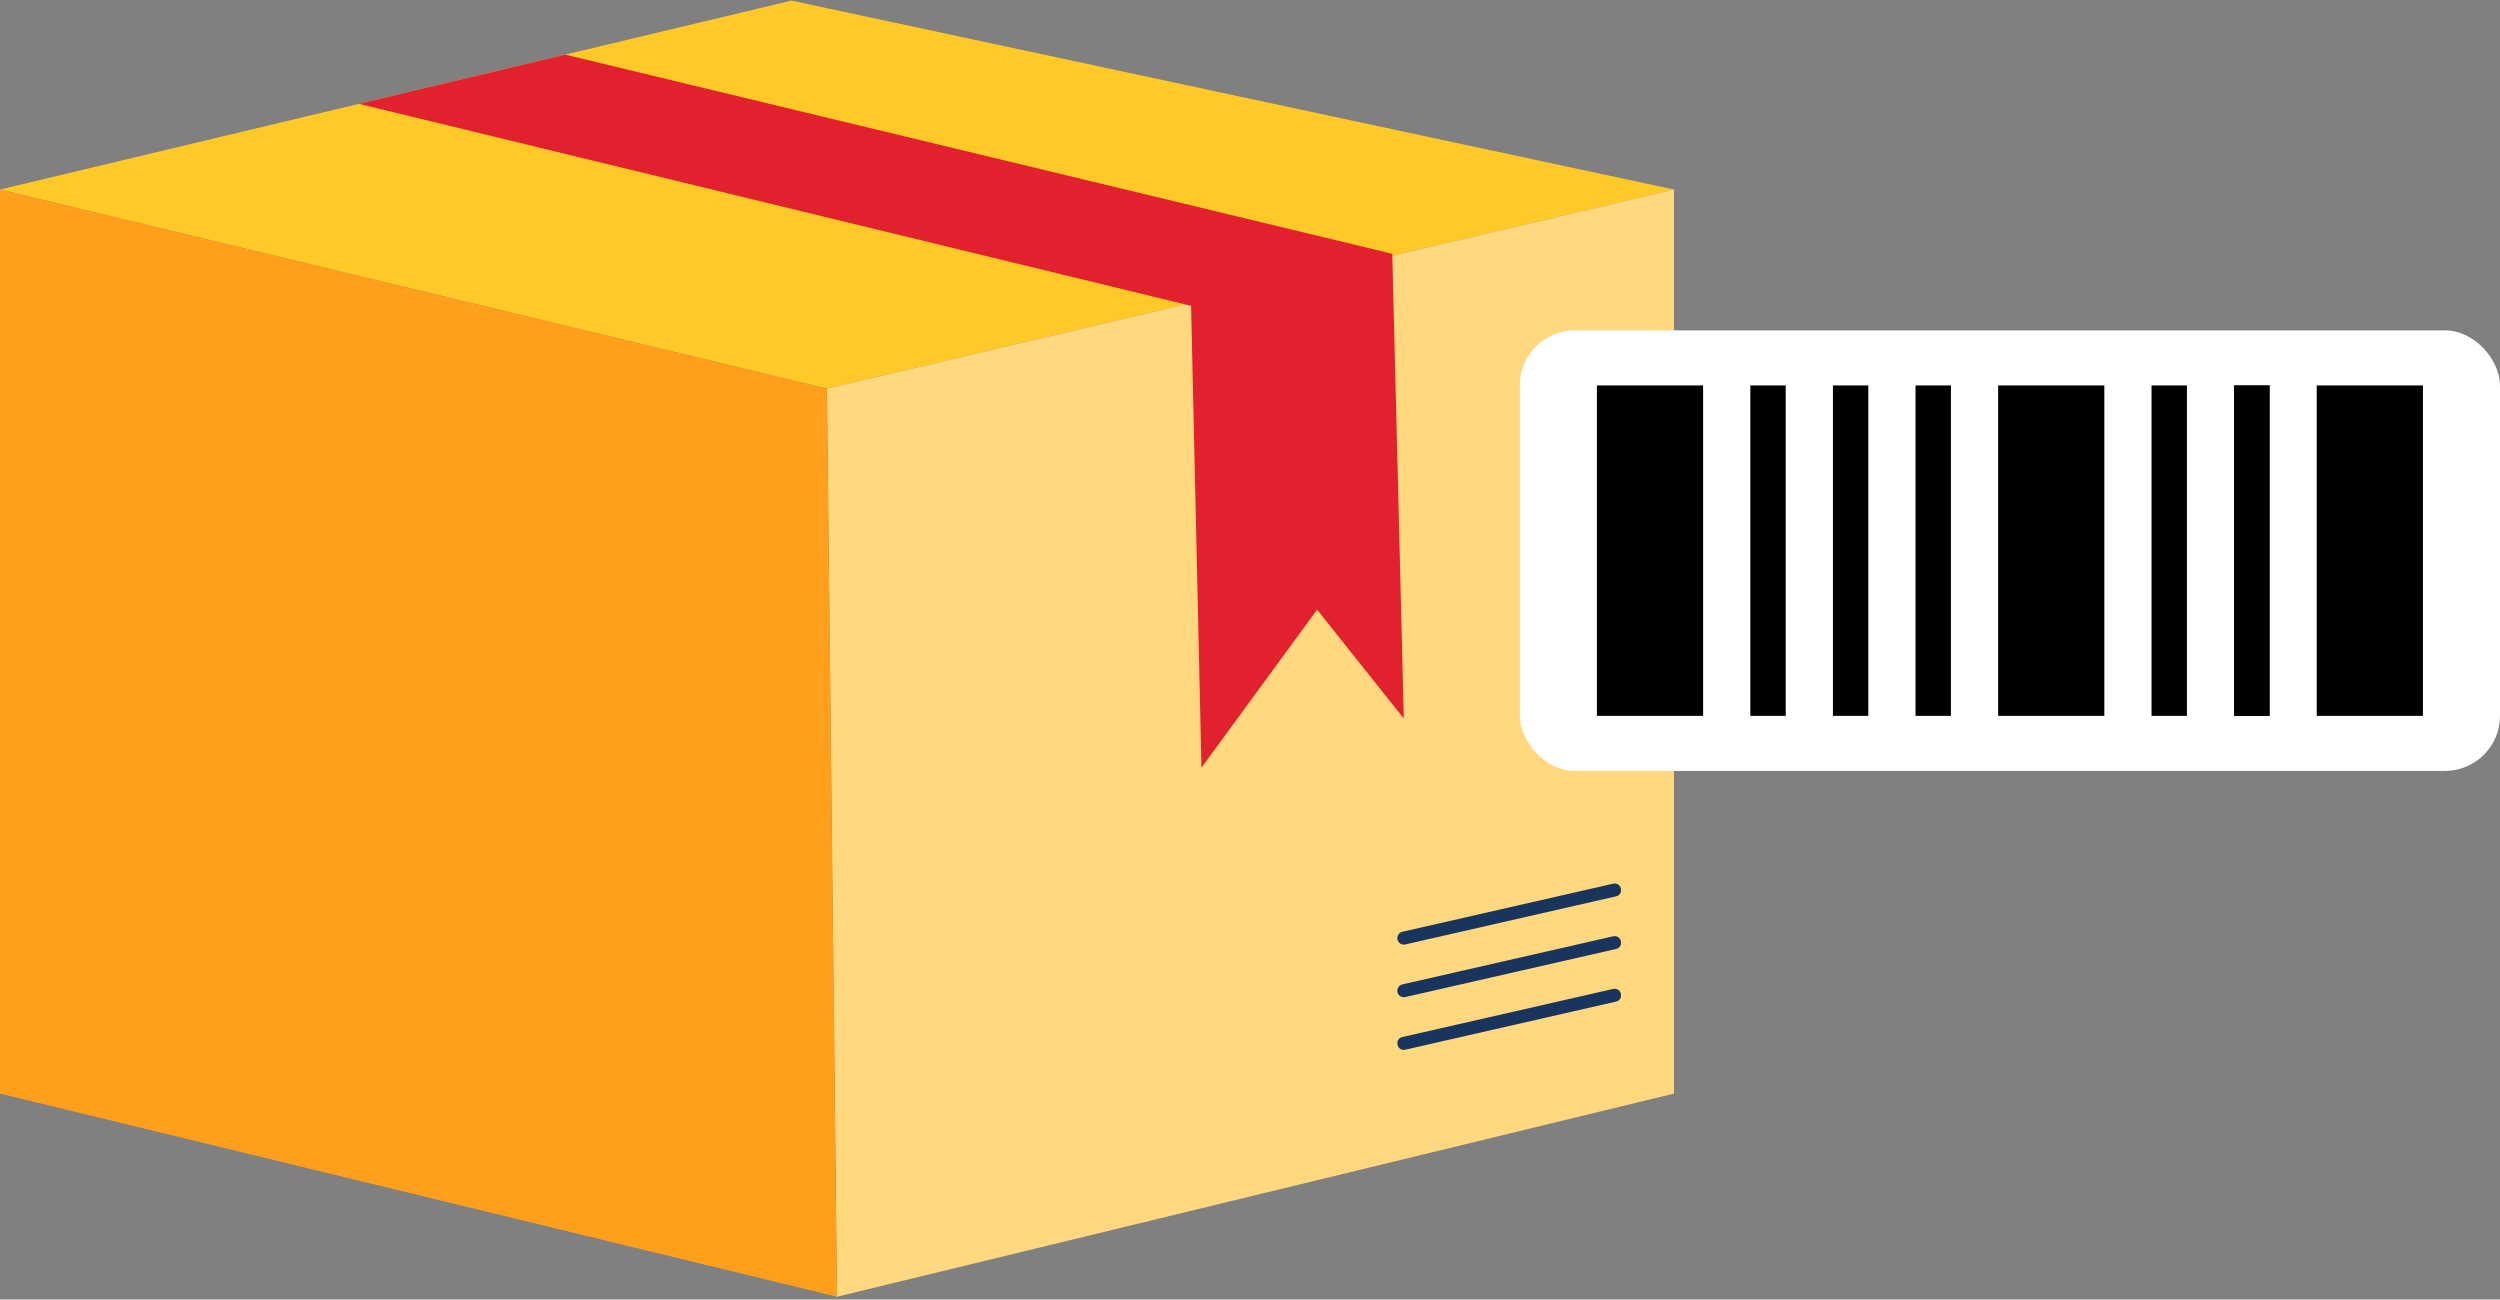 <svg width="227" height="118" viewBox="0 0 227 118" fill="none" xmlns="http://www.w3.org/2000/svg">
<rect x="0" y="0" width="227" height="118" fill="#808080" stroke="none"/>
<path d="M0 17.21L71.867 0.055L152 17.21L75.082 35.287L0 17.21Z" fill="#FFCA28"/>
<path d="M76 117.742L75.082 35.287L152 17.21V99.296L76 117.742Z" fill="#FFD880"/>
<path d="M0 17.21V99.296L76 117.742L75.082 35.287L0 17.21Z" fill="#FF9F1C"/>
<path d="M127.467 65.245L119.594 55.356L109.092 69.705L108.151 27.767L32.594 9.429L51.316 4.96L126.42 23.044L127.467 65.245Z" fill="#E2212E"/>
<path d="M127.468 85.773C127.195 85.773 126.956 85.585 126.888 85.313C126.82 84.993 127.018 84.675 127.339 84.604L146.473 80.238C147.258 80.073 147.482 81.222 146.731 81.39L127.597 85.756C127.557 85.767 127.509 85.773 127.468 85.773Z" fill="#19345D"/>
<path d="M127.468 90.551C127.195 90.551 126.956 90.363 126.888 90.091C126.82 89.771 127.018 89.454 127.339 89.382L146.473 85.016C147.261 84.858 147.48 86.001 146.731 86.168L127.598 90.534C127.557 90.544 127.509 90.551 127.468 90.551Z" fill="#19345D"/>
<path d="M127.468 95.33C126.763 95.33 126.655 94.314 127.339 94.161L146.473 89.795C147.27 89.644 147.475 90.781 146.732 90.947L127.598 95.313C127.557 95.324 127.51 95.33 127.468 95.33Z" fill="#19345D"/>
<rect x="138" y="30" width="89" height="40" rx="5" fill="white"/>
<rect x="145" y="35" width="9.643" height="30" fill="black"/>
<rect x="181.43" y="35" width="9.643" height="30" fill="black"/>
<rect x="210.359" y="35" width="9.643" height="30" fill="black"/>
<rect x="158.93" y="35" width="3.214" height="30" fill="black"/>
<rect x="166.43" y="35" width="3.214" height="30" fill="black"/>
<rect x="195.359" y="35" width="3.214" height="30" fill="black"/>
<rect x="202.859" y="35" width="3.214" height="30" fill="black"/>
<rect x="202.859" y="35" width="3.214" height="30" fill="black"/>
<rect x="173.93" y="35" width="3.214" height="30" fill="black"/>
</svg>
